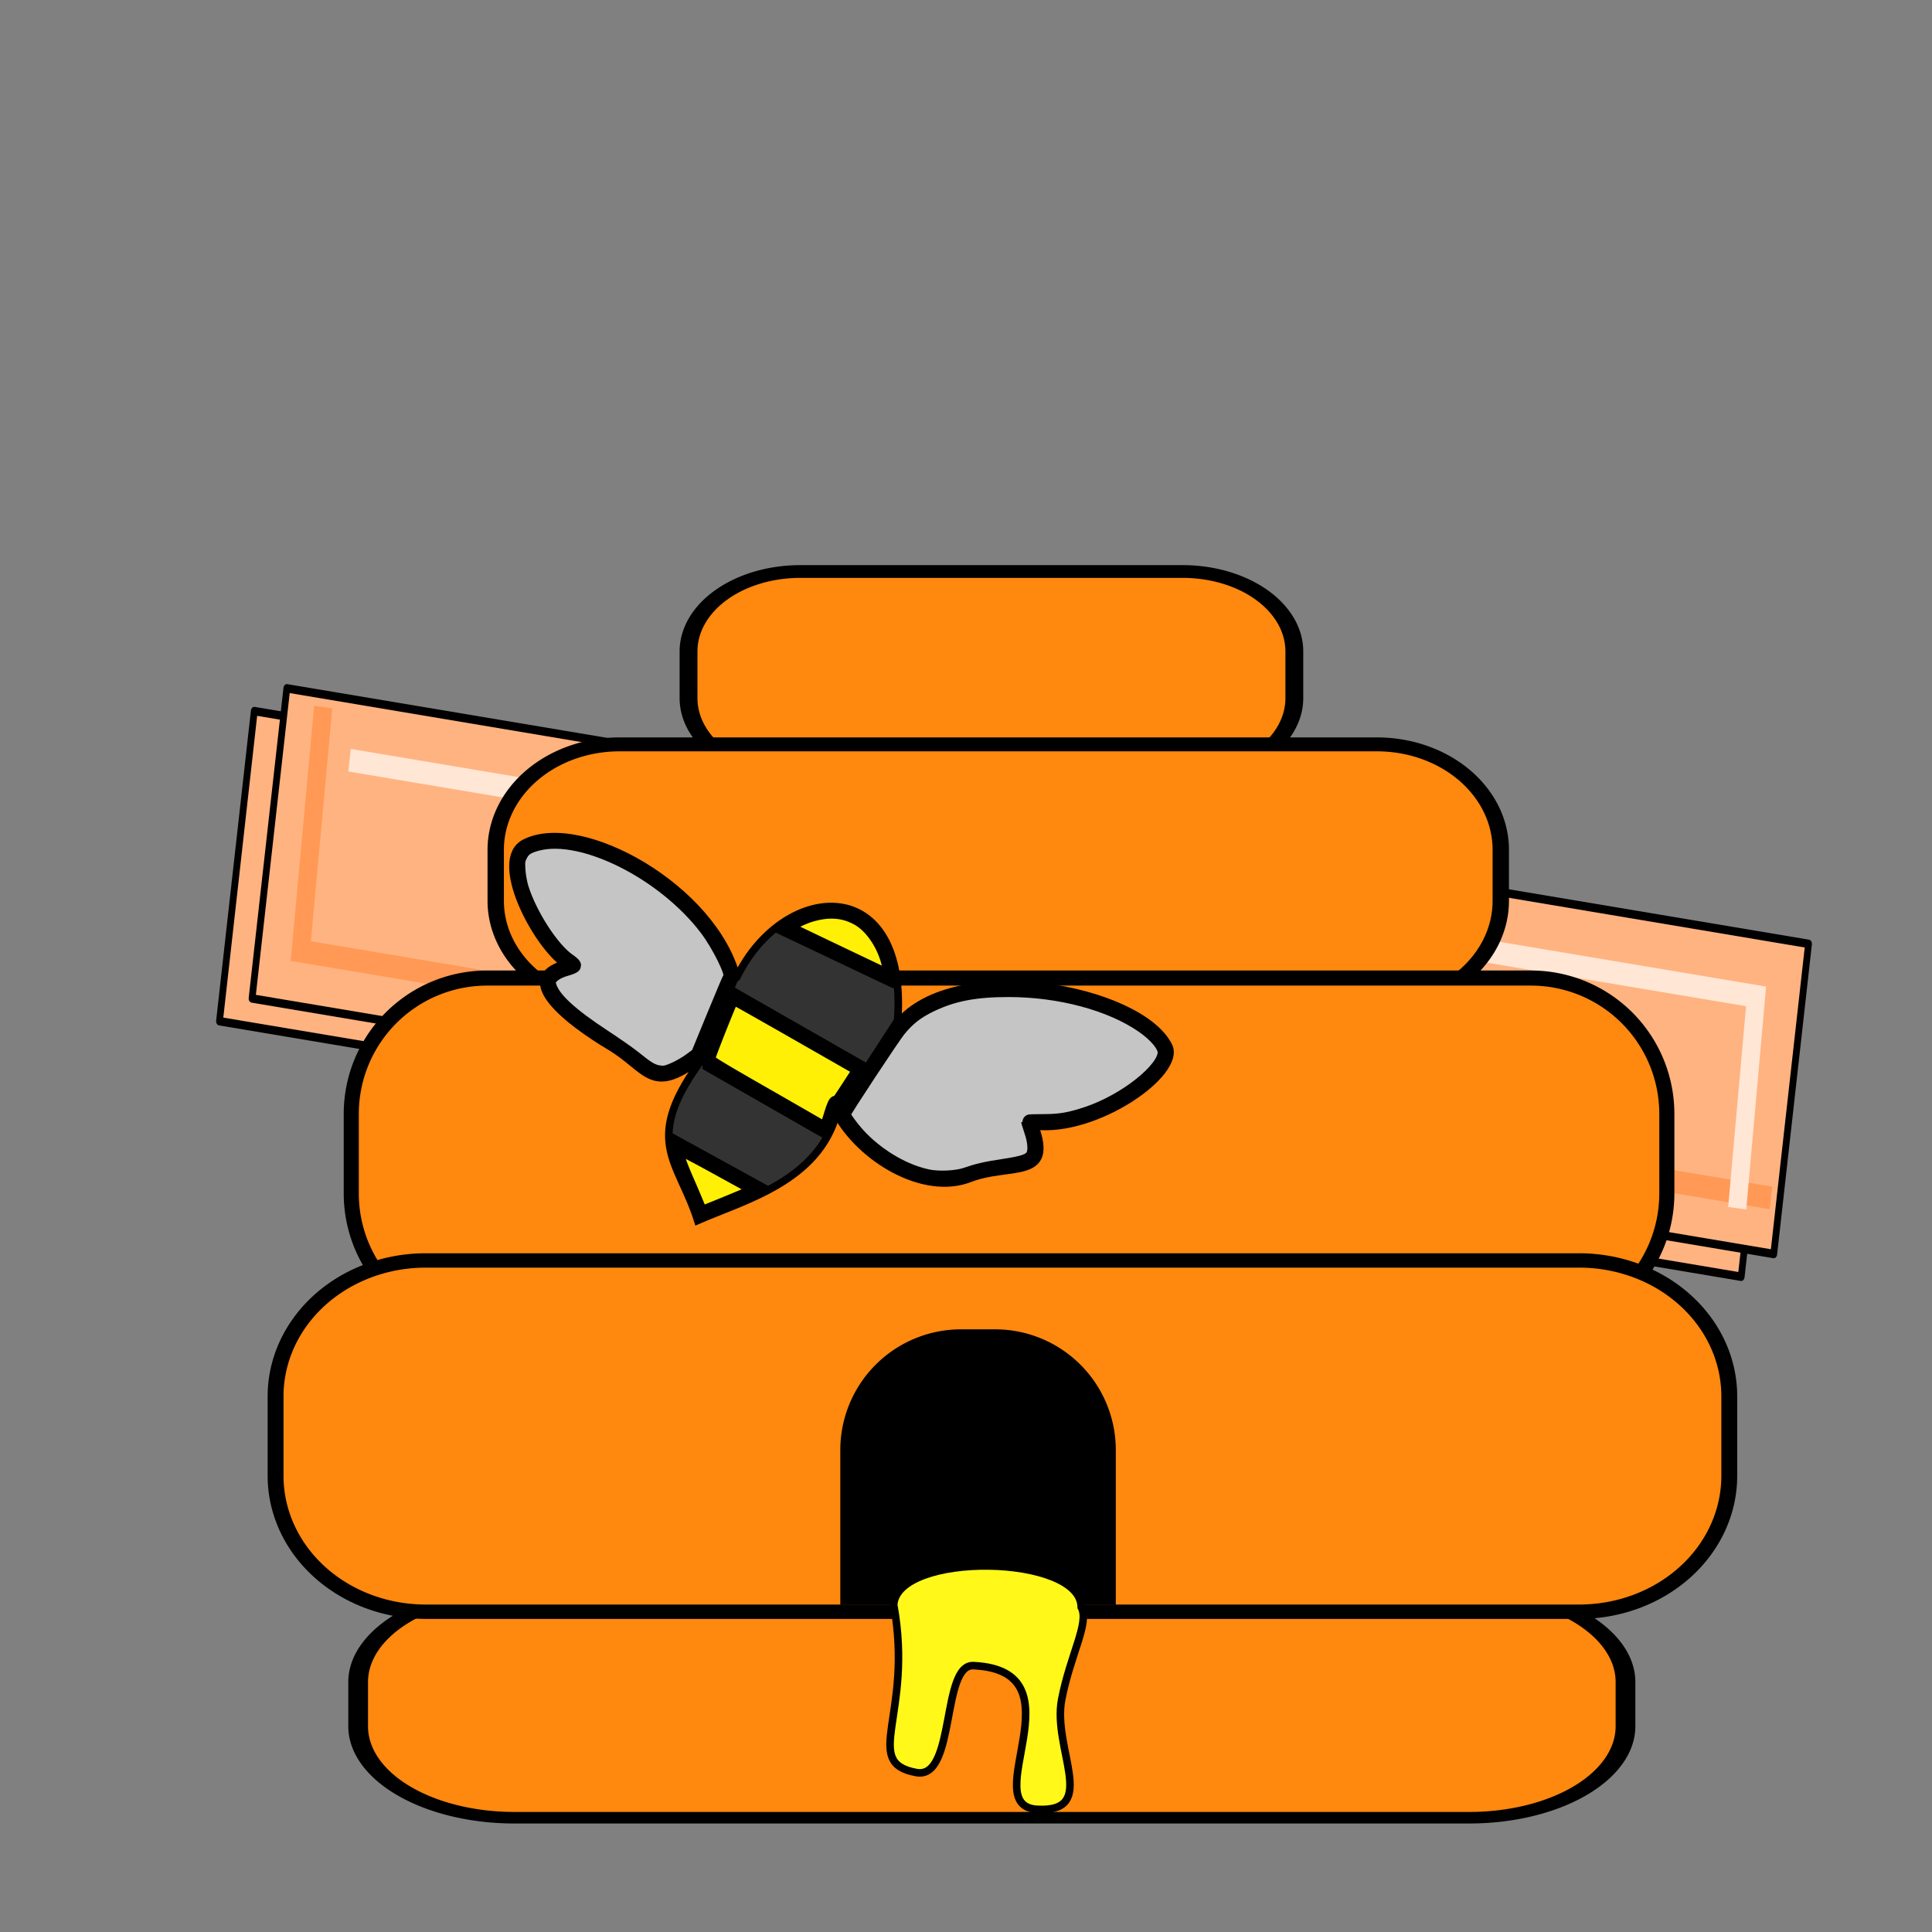 <svg xmlns="http://www.w3.org/2000/svg" cursor="default" viewBox="0 0 256 256">
    <rect x="0" y="0" width="256" height="256" fill="#808080" stroke="none"/>
    <g stroke-width=".318">
        <path fill="#ffb380" stroke="#000" stroke-linecap="round" stroke-linejoin="round" d="M97.5 123.5h72.348v11.785H97.5z" transform="matrix(2.787 .468 -.391 3.487 -189.752 -382.052)"/>
        <path fill="none" stroke="#f95" stroke-width=".858" d="M169.424 133.212H99.526l-.23-9.243" transform="matrix(2.787 .468 -.391 3.487 -189.752 -382.052)"/>
        <path fill="none" stroke="#ffe6d5" stroke-width=".858" d="M100.803 125.788h66.872l.228 8.018" transform="matrix(2.787 .468 -.391 3.487 -189.752 -382.052)"/>
    </g>
    <g stroke-width=".318">
        <path fill="#ffb380" stroke="#000" stroke-linecap="round" stroke-linejoin="round" d="M97.5 123.5h72.348v11.785H97.5z" transform="matrix(2.787 .468 -.391 3.487 -185.438 -385.067)"/>
        <path fill="none" stroke="#f95" stroke-width=".858" d="M169.424 133.212H99.526l-.23-9.243" transform="matrix(2.787 .468 -.391 3.487 -185.438 -385.067)"/>
        <path fill="none" stroke="#ffe6d5" stroke-width=".858" d="M100.803 125.788h66.872l.228 8.018" transform="matrix(2.787 .468 -.391 3.487 -185.438 -385.067)"/>
    </g>
    <path fill="#ff880e" stroke="#000" stroke-linecap="round" stroke-linejoin="round" stroke-width="2.273" d="M67.283 133.248h110.025a18 18 45 0118 18v8.72a18 18 135 01-18 18H67.283a18 18 45 01-18-18v-8.72a18 18 135 0118-18z" transform="matrix(1.15 0 0 .673 -9.218 121.085)"/>
    <path fill="#ff880e" stroke="#000" stroke-linecap="round" stroke-linejoin="round" stroke-width="2.875" d="M91.012 93.09h61.655a18 18 45 0118 18v10.546a18 18 135 01-18 18H91.012a18 18 45 01-18-18v-10.545a18 18 135 0118-18z" transform="matrix(.822 0 0 .588 31.218 20.991)"/>
    <path fill="#ff880e" stroke="#000" stroke-linecap="round" stroke-linejoin="round" stroke-width="2.377" d="M67.283 133.248h110.025a18 18 45 0118 18v8.72a18 18 135 01-18 18H67.283a18 18 45 01-18-18v-8.72a18 18 135 0118-18z" transform="matrix(.912 0 0 .776 20.74 -4.768)"/>
    <path fill="#ff880e" stroke="#000" stroke-linecap="round" stroke-linejoin="round" stroke-width="2" d="M64.545 129.597h138.318a18 18 0 0118 18v10.546a18 18 0 01-18 18H64.545a18 18 0 01-18-18v-10.546a18 18 0 0118-18z"/>
    <path fill="#ff880e" stroke="#000" stroke-linecap="round" stroke-linejoin="round" stroke-width="1.903" d="M54.506 172.492h138.318a18 18 45 0118 18v10.545a18 18 135 01-18 18H54.506a18 18 45 01-18-18v-10.545a18 18 135 0118-18z" transform="matrix(1.105 0 0 1 -3.823 -5.476)"/>
    <path d="M127.344 176.143a16 16 0 00-16 16v20.505h36.506v-20.505a16 16 0 00-16-16h-4.506z"/>
    <path fill="#fff819" stroke="#000" d="M118.42 212.641c.481-7.09 24.823-6.729 24.847.323 1.127 2.036-1.449 6.294-2.588 12.215-1.264 6.572 4.988 14.99-3.22 14.567-8.21-.424 6.046-18.302-8.39-19.038-4.397-.396-2.37 15.129-7.65 14.165-7.356-1.343-.339-7.645-2.998-22.232z"/>
    <g stroke="#000">
        <path fill="#333" d="M97.615 129.51c-3.038-11.783-20.624-21.645-28.086-17.81-4.402 2.264 1.512 13.422 5.315 16.033-6.947 1.952.6 7.72 5.96 10.91 5.127 3.05 5.498 6.994 12.617 1.193-8.606 11.3-3.519 13.82-.975 21.88 6.369-2.763 15.912-5.223 18.399-14.136 3.14 5.822 11.48 10.987 17.675 8.565 5.191-2.03 11.304.354 8.587-6.956 8.099.962 19.498-7.014 17.746-10.569-3.792-7.689-28.342-12.245-35.941-2.98 1.66-20.085-14.985-19.068-21.297-6.13z"/>
        <path fill="none" d="M97.365 129.6l-4.335 10.495M119.04 135.075l-8.442 13.005"/>
        <path fill="#c5c5c5" stroke-linecap="round" stroke-linejoin="round" stroke-width="2" d="M122.938 155.943c-3.031-.641-6.27-2.484-8.784-4.999-1.17-1.17-2.573-3.084-2.465-3.364.206-.537 6.567-10.184 7.35-11.148 1.247-1.534 2.416-2.443 4.303-3.347 2.95-1.413 5.892-1.974 10.325-1.971 6.754.005 13.482 1.804 17.75 4.746 1.797 1.238 2.982 2.664 2.982 3.587 0 2.32-5.248 6.483-10.308 8.178-2.299.77-3.627 1-5.785 1.001-1.087 0-1.977.027-1.977.06s.182.6.404 1.26c.503 1.5.535 2.79.083 3.364-.466.593-1.292.863-3.809 1.246-2.421.368-3.476.61-4.987 1.14-1.243.436-3.636.553-5.082.247zM86.854 142.067c-.754-.236-1.25-.558-2.878-1.872-.622-.502-2.4-1.745-3.953-2.763-4.531-2.971-6.77-5.048-7.28-6.755-.16-.53-.146-.69.086-1.044.369-.563 1.115-1.005 2.233-1.322.51-.144.927-.32.927-.39s-.315-.344-.701-.61c-2.164-1.488-5.102-6.023-6.232-9.616-.195-.621-.39-1.71-.434-2.42-.07-1.13-.032-1.381.296-2.013.432-.83.954-1.176 2.306-1.528 6.025-1.57 16.848 3.878 22.459 11.304 1.644 2.177 3.501 5.951 3.153 6.409-.078.103-1.08 2.469-2.226 5.258l-2.084 5.071-.94.693c-1.119.824-2.713 1.61-3.496 1.725-.31.045-.867-.012-1.236-.127z"/>
        <path fill="none" d="M88.735 150.527l12.907 7.099M93.252 141.17l16.618 9.518M115.517 141.815l-19.2-10.971"/>
        <path fill="#fff005" d="M102.61 122.938l15.972 7.583"/>
        <path fill="#fff005" stroke-linecap="round" stroke-linejoin="round" stroke-width="2" d="M97.035 132.01c-.2.21-3.273 7.94-3.203 8.054.051.083.012.25-.088.37-.145.175 1.15.98 6.643 4.129 3.752 2.15 7.292 4.187 7.869 4.525 1.26.738 1.262.736 1.887-1.305.305-.997.544-1.584.644-1.611h.014l.006.004.002.002.002.002c.016.02.027.075.027.158 0 .03.002.052.01.064l.002.002.002.002.002.002.001.002h.002l.006.002h.002c.1-.01.506-.614 1.961-2.855l1.227-1.887-8.489-4.852c-4.668-2.668-8.506-4.832-8.529-4.808zM92.368 159.763a150.4 150.4 0 00-1.465-3.435c-1.013-2.307-1.691-4.396-1.492-4.595.056-.056 2.573 1.258 5.593 2.919l5.492 3.02-.95.45c-.921.435-6.53 2.73-6.672 2.73-.04 0-.267-.49-.506-1.089zM111.096 126.318c-3.896-1.857-7.108-3.4-7.138-3.43-.144-.144 2.107-1.295 3.23-1.652 2.48-.786 4.52-.668 6.45.374 1.807.976 3.444 3.305 4.114 5.855.312 1.183.534 2.26.463 2.239-.02-.006-3.224-1.53-7.12-3.386z"/>
    </g>
</svg>
